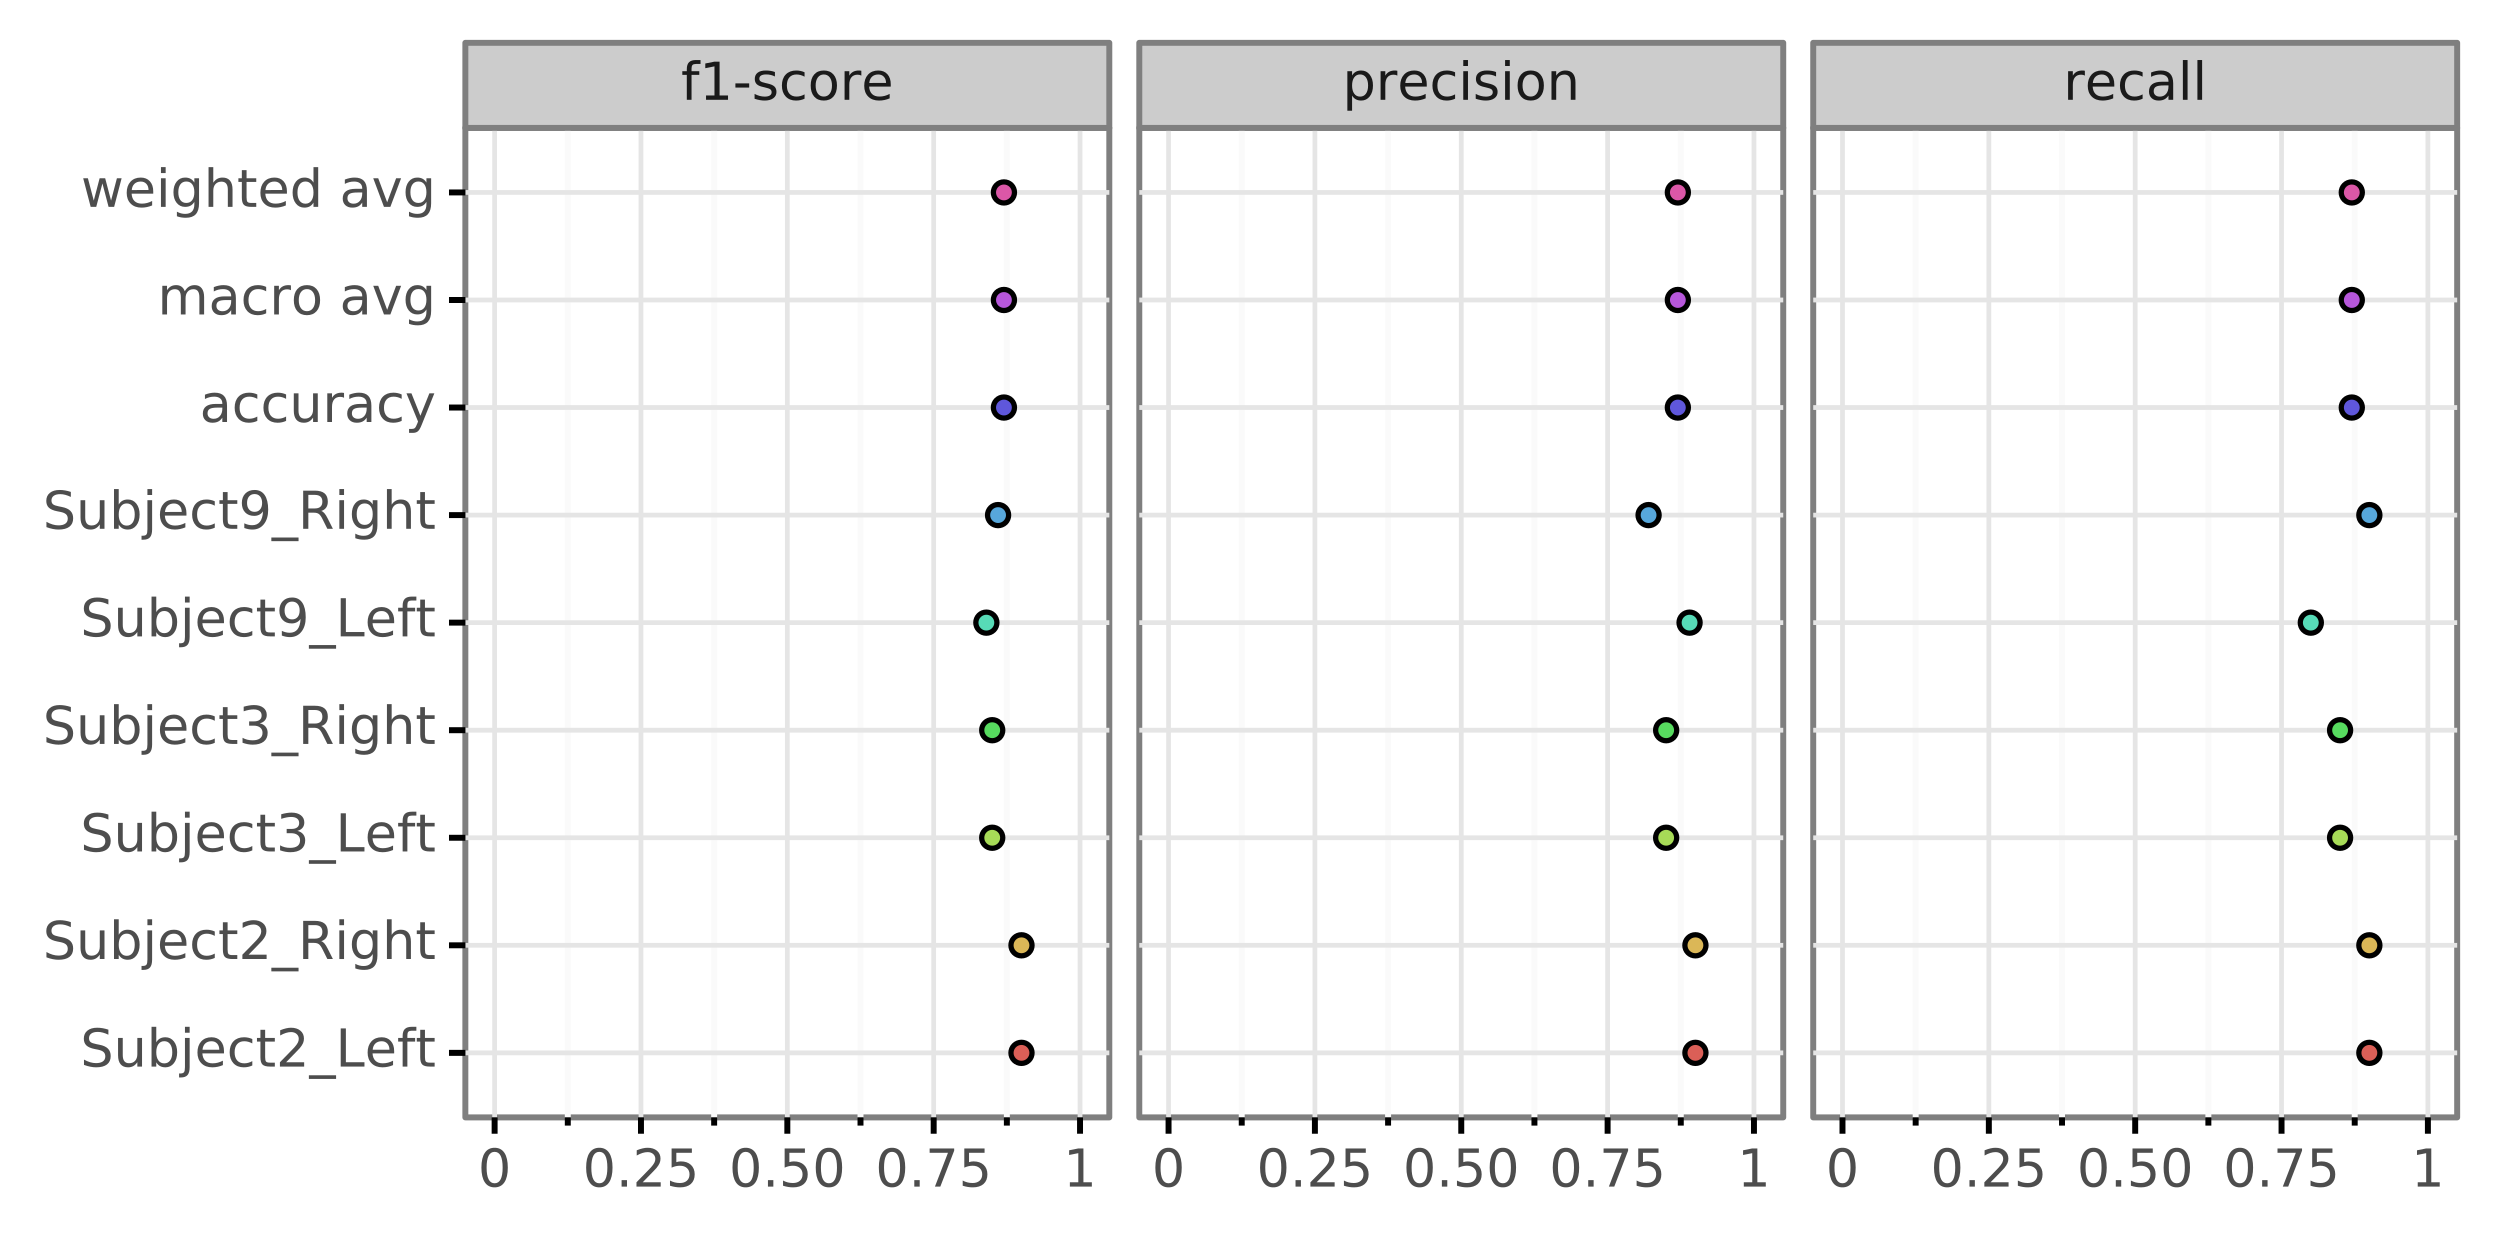 <?xml version="1.0" encoding="utf-8" standalone="no"?>
<!DOCTYPE svg PUBLIC "-//W3C//DTD SVG 1.1//EN"
  "http://www.w3.org/Graphics/SVG/1.1/DTD/svg11.dtd">
<!-- Created with matplotlib (https://matplotlib.org/) -->
<svg height="208.487pt" version="1.1" viewBox="0 0 420.22 208.487" width="420.22pt" xmlns="http://www.w3.org/2000/svg" xmlns:xlink="http://www.w3.org/1999/xlink">
 <rect x="0" y="0" width="420.22" height="208.487" fill="#333333" stroke="none"/>
 <defs>
  <style type="text/css">
*{stroke-linecap:butt;stroke-linejoin:round;}
  </style>
 </defs>
 <g id="figure_1">
  <g id="patch_1">
   <path d="M 0 208.487 
L 420.22 208.487 
L 420.22 0 
L 0 0 
z
" style="fill:#ffffff;stroke:#ffffff;stroke-linejoin:miter;"/>
  </g>
  <g id="axes_1">
   <g id="patch_2">
    <path d="M 78.22 187.82 
L 186.46 187.82 
L 186.46 21.5 
L 78.22 21.5 
z
" style="fill:#ffffff;stroke:#7f7f7f;stroke-linejoin:miter;"/>
   </g>
   <g id="matplotlib.axis_1">
    <g id="xtick_1">
     <g id="line2d_1">
      <path clip-path="url(#pa48903fc3b)" d="M 83.14 187.82 
L 83.14 21.5 
" style="fill:none;stroke:#e5e5e5;stroke-width:0.8;"/>
     </g>
     <g id="line2d_2">
      <path d="M 83.14 187.82 
" style="fill:none;stroke:#000000;stroke-width:1.5;"/>
      <defs>
       <path d="M 0 0 
L 0 2.75 
" id="ma38da87772" style="stroke:#000000;"/>
      </defs>
      <g>
       <use style="stroke:#000000;" x="83.14" xlink:href="#ma38da87772" y="187.82"/>
      </g>
     </g>
     <g id="text_1">
      <!-- 0 -->
      <defs>
       <path d="M 31.781 66.406 
Q 24.172 66.406 20.328 58.906 
Q 16.5 51.422 16.5 36.375 
Q 16.5 21.391 20.328 13.891 
Q 24.172 6.391 31.781 6.391 
Q 39.453 6.391 43.281 13.891 
Q 47.125 21.391 47.125 36.375 
Q 47.125 51.422 43.281 58.906 
Q 39.453 66.406 31.781 66.406 
z
M 31.781 74.219 
Q 44.047 74.219 50.516 64.516 
Q 56.984 54.828 56.984 36.375 
Q 56.984 17.969 50.516 8.266 
Q 44.047 -1.422 31.781 -1.422 
Q 19.531 -1.422 13.062 8.266 
Q 6.594 17.969 6.594 36.375 
Q 6.594 54.828 13.062 64.516 
Q 19.531 74.219 31.781 74.219 
z
" id="DejaVuSans-48"/>
      </defs>
      <g style="fill:#4d4d4d;" transform="translate(80.341 199.457)scale(0.088 -0.088)">
       <use xlink:href="#DejaVuSans-48"/>
      </g>
     </g>
    </g>
    <g id="xtick_2">
     <g id="line2d_3">
      <path clip-path="url(#pa48903fc3b)" d="M 107.74 187.82 
L 107.74 21.5 
" style="fill:none;stroke:#e5e5e5;stroke-width:0.8;"/>
     </g>
     <g id="line2d_4">
      <path d="M 107.74 187.82 
" style="fill:none;stroke:#000000;stroke-width:1.5;"/>
      <g>
       <use style="stroke:#000000;" x="107.74" xlink:href="#ma38da87772" y="187.82"/>
      </g>
     </g>
     <g id="text_2">
      <!-- 0.25 -->
      <defs>
       <path d="M 10.688 12.406 
L 21 12.406 
L 21 0 
L 10.688 0 
z
" id="DejaVuSans-46"/>
       <path d="M 19.188 8.297 
L 53.609 8.297 
L 53.609 0 
L 7.328 0 
L 7.328 8.297 
Q 12.938 14.109 22.625 23.891 
Q 32.328 33.688 34.812 36.531 
Q 39.547 41.844 41.422 45.531 
Q 43.312 49.219 43.312 52.781 
Q 43.312 58.594 39.234 62.25 
Q 35.156 65.922 28.609 65.922 
Q 23.969 65.922 18.812 64.312 
Q 13.672 62.703 7.812 59.422 
L 7.812 69.391 
Q 13.766 71.781 18.938 73 
Q 24.125 74.219 28.422 74.219 
Q 39.75 74.219 46.484 68.547 
Q 53.219 62.891 53.219 53.422 
Q 53.219 48.922 51.531 44.891 
Q 49.859 40.875 45.406 35.406 
Q 44.188 33.984 37.641 27.219 
Q 31.109 20.453 19.188 8.297 
z
" id="DejaVuSans-50"/>
       <path d="M 10.797 72.906 
L 49.516 72.906 
L 49.516 64.594 
L 19.828 64.594 
L 19.828 46.734 
Q 21.969 47.469 24.109 47.828 
Q 26.266 48.188 28.422 48.188 
Q 40.625 48.188 47.75 41.5 
Q 54.891 34.812 54.891 23.391 
Q 54.891 11.625 47.562 5.094 
Q 40.234 -1.422 26.906 -1.422 
Q 22.312 -1.422 17.547 -0.641 
Q 12.797 0.141 7.719 1.703 
L 7.719 11.625 
Q 12.109 9.234 16.797 8.062 
Q 21.484 6.891 26.703 6.891 
Q 35.156 6.891 40.078 11.328 
Q 45.016 15.766 45.016 23.391 
Q 45.016 31 40.078 35.438 
Q 35.156 39.891 26.703 39.891 
Q 22.75 39.891 18.812 39.016 
Q 14.891 38.141 10.797 36.281 
z
" id="DejaVuSans-53"/>
      </defs>
      <g style="fill:#4d4d4d;" transform="translate(97.943 199.457)scale(0.088 -0.088)">
       <use xlink:href="#DejaVuSans-48"/>
       <use x="63.623" xlink:href="#DejaVuSans-46"/>
       <use x="95.41" xlink:href="#DejaVuSans-50"/>
       <use x="159.033" xlink:href="#DejaVuSans-53"/>
      </g>
     </g>
    </g>
    <g id="xtick_3">
     <g id="line2d_5">
      <path clip-path="url(#pa48903fc3b)" d="M 132.34 187.82 
L 132.34 21.5 
" style="fill:none;stroke:#e5e5e5;stroke-width:0.8;"/>
     </g>
     <g id="line2d_6">
      <path d="M 132.34 187.82 
" style="fill:none;stroke:#000000;stroke-width:1.5;"/>
      <g>
       <use style="stroke:#000000;" x="132.34" xlink:href="#ma38da87772" y="187.82"/>
      </g>
     </g>
     <g id="text_3">
      <!-- 0.50 -->
      <g style="fill:#4d4d4d;" transform="translate(122.543 199.457)scale(0.088 -0.088)">
       <use xlink:href="#DejaVuSans-48"/>
       <use x="63.623" xlink:href="#DejaVuSans-46"/>
       <use x="95.41" xlink:href="#DejaVuSans-53"/>
       <use x="159.033" xlink:href="#DejaVuSans-48"/>
      </g>
     </g>
    </g>
    <g id="xtick_4">
     <g id="line2d_7">
      <path clip-path="url(#pa48903fc3b)" d="M 156.94 187.82 
L 156.94 21.5 
" style="fill:none;stroke:#e5e5e5;stroke-width:0.8;"/>
     </g>
     <g id="line2d_8">
      <path d="M 156.94 187.82 
" style="fill:none;stroke:#000000;stroke-width:1.5;"/>
      <g>
       <use style="stroke:#000000;" x="156.94" xlink:href="#ma38da87772" y="187.82"/>
      </g>
     </g>
     <g id="text_4">
      <!-- 0.75 -->
      <defs>
       <path d="M 8.203 72.906 
L 55.078 72.906 
L 55.078 68.703 
L 28.609 0 
L 18.312 0 
L 43.219 64.594 
L 8.203 64.594 
z
" id="DejaVuSans-55"/>
      </defs>
      <g style="fill:#4d4d4d;" transform="translate(147.143 199.457)scale(0.088 -0.088)">
       <use xlink:href="#DejaVuSans-48"/>
       <use x="63.623" xlink:href="#DejaVuSans-46"/>
       <use x="95.41" xlink:href="#DejaVuSans-55"/>
       <use x="159.033" xlink:href="#DejaVuSans-53"/>
      </g>
     </g>
    </g>
    <g id="xtick_5">
     <g id="line2d_9">
      <path clip-path="url(#pa48903fc3b)" d="M 181.54 187.82 
L 181.54 21.5 
" style="fill:none;stroke:#e5e5e5;stroke-width:0.8;"/>
     </g>
     <g id="line2d_10">
      <path d="M 181.54 187.82 
" style="fill:none;stroke:#000000;stroke-width:1.5;"/>
      <g>
       <use style="stroke:#000000;" x="181.54" xlink:href="#ma38da87772" y="187.82"/>
      </g>
     </g>
     <g id="text_5">
      <!-- 1 -->
      <defs>
       <path d="M 12.406 8.297 
L 28.516 8.297 
L 28.516 63.922 
L 10.984 60.406 
L 10.984 69.391 
L 28.422 72.906 
L 38.281 72.906 
L 38.281 8.297 
L 54.391 8.297 
L 54.391 0 
L 12.406 0 
z
" id="DejaVuSans-49"/>
      </defs>
      <g style="fill:#4d4d4d;" transform="translate(178.741 199.457)scale(0.088 -0.088)">
       <use xlink:href="#DejaVuSans-49"/>
      </g>
     </g>
    </g>
    <g id="xtick_6">
     <g id="line2d_11">
      <path clip-path="url(#pa48903fc3b)" d="M 95.44 187.82 
L 95.44 21.5 
" style="fill:none;stroke:#fafafa;"/>
     </g>
     <g id="line2d_12">
      <path d="M 95.44 187.82 
" style="fill:none;stroke:#000000;stroke-width:1.5;"/>
      <defs>
       <path d="M 0 0 
L 0 1.375 
" id="md168f16d15" style="stroke:#000000;"/>
      </defs>
      <g>
       <use style="stroke:#000000;" x="95.44" xlink:href="#md168f16d15" y="187.82"/>
      </g>
     </g>
    </g>
    <g id="xtick_7">
     <g id="line2d_13">
      <path clip-path="url(#pa48903fc3b)" d="M 120.04 187.82 
L 120.04 21.5 
" style="fill:none;stroke:#fafafa;"/>
     </g>
     <g id="line2d_14">
      <path d="M 120.04 187.82 
" style="fill:none;stroke:#000000;stroke-width:1.5;"/>
      <g>
       <use style="stroke:#000000;" x="120.04" xlink:href="#md168f16d15" y="187.82"/>
      </g>
     </g>
    </g>
    <g id="xtick_8">
     <g id="line2d_15">
      <path clip-path="url(#pa48903fc3b)" d="M 144.64 187.82 
L 144.64 21.5 
" style="fill:none;stroke:#fafafa;"/>
     </g>
     <g id="line2d_16">
      <path d="M 144.64 187.82 
" style="fill:none;stroke:#000000;stroke-width:1.5;"/>
      <g>
       <use style="stroke:#000000;" x="144.64" xlink:href="#md168f16d15" y="187.82"/>
      </g>
     </g>
    </g>
    <g id="xtick_9">
     <g id="line2d_17">
      <path clip-path="url(#pa48903fc3b)" d="M 169.24 187.82 
L 169.24 21.5 
" style="fill:none;stroke:#fafafa;"/>
     </g>
     <g id="line2d_18">
      <path d="M 169.24 187.82 
" style="fill:none;stroke:#000000;stroke-width:1.5;"/>
      <g>
       <use style="stroke:#000000;" x="169.24" xlink:href="#md168f16d15" y="187.82"/>
      </g>
     </g>
    </g>
   </g>
   <g id="matplotlib.axis_2">
    <g id="ytick_1">
     <g id="line2d_19">
      <path clip-path="url(#pa48903fc3b)" d="M 78.22 176.973 
L 186.46 176.973 
" style="fill:none;stroke:#e5e5e5;stroke-width:0.8;"/>
     </g>
     <g id="line2d_20">
      <path d="M 78.22 176.973 
" style="fill:none;stroke:#000000;stroke-width:1.5;"/>
      <defs>
       <path d="M 0 0 
L -2.75 0 
" id="m1c8b30d346" style="stroke:#000000;"/>
      </defs>
      <g>
       <use style="stroke:#000000;" x="78.22" xlink:href="#m1c8b30d346" y="176.973"/>
      </g>
     </g>
     <g id="text_6">
      <!-- Subject2_Left -->
      <defs>
       <path d="M 53.516 70.516 
L 53.516 60.891 
Q 47.906 63.578 42.922 64.891 
Q 37.938 66.219 33.297 66.219 
Q 25.25 66.219 20.875 63.094 
Q 16.5 59.969 16.5 54.203 
Q 16.5 49.359 19.406 46.891 
Q 22.312 44.438 30.422 42.922 
L 36.375 41.703 
Q 47.406 39.594 52.656 34.297 
Q 57.906 29 57.906 20.125 
Q 57.906 9.516 50.797 4.047 
Q 43.703 -1.422 29.984 -1.422 
Q 24.812 -1.422 18.969 -0.25 
Q 13.141 0.922 6.891 3.219 
L 6.891 13.375 
Q 12.891 10.016 18.656 8.297 
Q 24.422 6.594 29.984 6.594 
Q 38.422 6.594 43.016 9.906 
Q 47.609 13.234 47.609 19.391 
Q 47.609 24.75 44.312 27.781 
Q 41.016 30.812 33.5 32.328 
L 27.484 33.5 
Q 16.453 35.688 11.516 40.375 
Q 6.594 45.062 6.594 53.422 
Q 6.594 63.094 13.406 68.656 
Q 20.219 74.219 32.172 74.219 
Q 37.312 74.219 42.625 73.281 
Q 47.953 72.359 53.516 70.516 
z
" id="DejaVuSans-83"/>
       <path d="M 8.5 21.578 
L 8.5 54.688 
L 17.484 54.688 
L 17.484 21.922 
Q 17.484 14.156 20.5 10.266 
Q 23.531 6.391 29.594 6.391 
Q 36.859 6.391 41.078 11.031 
Q 45.312 15.672 45.312 23.688 
L 45.312 54.688 
L 54.297 54.688 
L 54.297 0 
L 45.312 0 
L 45.312 8.406 
Q 42.047 3.422 37.719 1 
Q 33.406 -1.422 27.688 -1.422 
Q 18.266 -1.422 13.375 4.438 
Q 8.5 10.297 8.5 21.578 
z
M 31.109 56 
z
" id="DejaVuSans-117"/>
       <path d="M 48.688 27.297 
Q 48.688 37.203 44.609 42.844 
Q 40.531 48.484 33.406 48.484 
Q 26.266 48.484 22.188 42.844 
Q 18.109 37.203 18.109 27.297 
Q 18.109 17.391 22.188 11.75 
Q 26.266 6.109 33.406 6.109 
Q 40.531 6.109 44.609 11.75 
Q 48.688 17.391 48.688 27.297 
z
M 18.109 46.391 
Q 20.953 51.266 25.266 53.625 
Q 29.594 56 35.594 56 
Q 45.562 56 51.781 48.094 
Q 58.016 40.188 58.016 27.297 
Q 58.016 14.406 51.781 6.484 
Q 45.562 -1.422 35.594 -1.422 
Q 29.594 -1.422 25.266 0.953 
Q 20.953 3.328 18.109 8.203 
L 18.109 0 
L 9.078 0 
L 9.078 75.984 
L 18.109 75.984 
z
" id="DejaVuSans-98"/>
       <path d="M 9.422 54.688 
L 18.406 54.688 
L 18.406 -0.984 
Q 18.406 -11.422 14.422 -16.109 
Q 10.453 -20.797 1.609 -20.797 
L -1.812 -20.797 
L -1.812 -13.188 
L 0.594 -13.188 
Q 5.719 -13.188 7.562 -10.812 
Q 9.422 -8.453 9.422 -0.984 
z
M 9.422 75.984 
L 18.406 75.984 
L 18.406 64.594 
L 9.422 64.594 
z
" id="DejaVuSans-106"/>
       <path d="M 56.203 29.594 
L 56.203 25.203 
L 14.891 25.203 
Q 15.484 15.922 20.484 11.062 
Q 25.484 6.203 34.422 6.203 
Q 39.594 6.203 44.453 7.469 
Q 49.312 8.734 54.109 11.281 
L 54.109 2.781 
Q 49.266 0.734 44.188 -0.344 
Q 39.109 -1.422 33.891 -1.422 
Q 20.797 -1.422 13.156 6.188 
Q 5.516 13.812 5.516 26.812 
Q 5.516 40.234 12.766 48.109 
Q 20.016 56 32.328 56 
Q 43.359 56 49.781 48.891 
Q 56.203 41.797 56.203 29.594 
z
M 47.219 32.234 
Q 47.125 39.594 43.094 43.984 
Q 39.062 48.391 32.422 48.391 
Q 24.906 48.391 20.391 44.141 
Q 15.875 39.891 15.188 32.172 
z
" id="DejaVuSans-101"/>
       <path d="M 48.781 52.594 
L 48.781 44.188 
Q 44.969 46.297 41.141 47.344 
Q 37.312 48.391 33.406 48.391 
Q 24.656 48.391 19.812 42.844 
Q 14.984 37.312 14.984 27.297 
Q 14.984 17.281 19.812 11.734 
Q 24.656 6.203 33.406 6.203 
Q 37.312 6.203 41.141 7.25 
Q 44.969 8.297 48.781 10.406 
L 48.781 2.094 
Q 45.016 0.344 40.984 -0.531 
Q 36.969 -1.422 32.422 -1.422 
Q 20.062 -1.422 12.781 6.344 
Q 5.516 14.109 5.516 27.297 
Q 5.516 40.672 12.859 48.328 
Q 20.219 56 33.016 56 
Q 37.156 56 41.109 55.141 
Q 45.062 54.297 48.781 52.594 
z
" id="DejaVuSans-99"/>
       <path d="M 18.312 70.219 
L 18.312 54.688 
L 36.812 54.688 
L 36.812 47.703 
L 18.312 47.703 
L 18.312 18.016 
Q 18.312 11.328 20.141 9.422 
Q 21.969 7.516 27.594 7.516 
L 36.812 7.516 
L 36.812 0 
L 27.594 0 
Q 17.188 0 13.234 3.875 
Q 9.281 7.766 9.281 18.016 
L 9.281 47.703 
L 2.688 47.703 
L 2.688 54.688 
L 9.281 54.688 
L 9.281 70.219 
z
" id="DejaVuSans-116"/>
       <path d="M 50.984 -16.609 
L 50.984 -23.578 
L -0.984 -23.578 
L -0.984 -16.609 
z
" id="DejaVuSans-95"/>
       <path d="M 9.812 72.906 
L 19.672 72.906 
L 19.672 8.297 
L 55.172 8.297 
L 55.172 0 
L 9.812 0 
z
" id="DejaVuSans-76"/>
       <path d="M 37.109 75.984 
L 37.109 68.5 
L 28.516 68.5 
Q 23.688 68.5 21.797 66.547 
Q 19.922 64.594 19.922 59.516 
L 19.922 54.688 
L 34.719 54.688 
L 34.719 47.703 
L 19.922 47.703 
L 19.922 0 
L 10.891 0 
L 10.891 47.703 
L 2.297 47.703 
L 2.297 54.688 
L 10.891 54.688 
L 10.891 58.5 
Q 10.891 67.625 15.141 71.797 
Q 19.391 75.984 28.609 75.984 
z
" id="DejaVuSans-102"/>
      </defs>
      <g style="fill:#4d4d4d;" transform="translate(13.51 179.279)scale(0.088 -0.088)">
       <use xlink:href="#DejaVuSans-83"/>
       <use x="63.477" xlink:href="#DejaVuSans-117"/>
       <use x="126.855" xlink:href="#DejaVuSans-98"/>
       <use x="190.332" xlink:href="#DejaVuSans-106"/>
       <use x="218.115" xlink:href="#DejaVuSans-101"/>
       <use x="279.639" xlink:href="#DejaVuSans-99"/>
       <use x="334.619" xlink:href="#DejaVuSans-116"/>
       <use x="373.828" xlink:href="#DejaVuSans-50"/>
       <use x="437.451" xlink:href="#DejaVuSans-95"/>
       <use x="487.451" xlink:href="#DejaVuSans-76"/>
       <use x="543.148" xlink:href="#DejaVuSans-101"/>
       <use x="604.672" xlink:href="#DejaVuSans-102"/>
       <use x="639.861" xlink:href="#DejaVuSans-116"/>
      </g>
     </g>
    </g>
    <g id="ytick_2">
     <g id="line2d_21">
      <path clip-path="url(#pa48903fc3b)" d="M 78.22 158.895 
L 186.46 158.895 
" style="fill:none;stroke:#e5e5e5;stroke-width:0.8;"/>
     </g>
     <g id="line2d_22">
      <path d="M 78.22 158.895 
" style="fill:none;stroke:#000000;stroke-width:1.5;"/>
      <g>
       <use style="stroke:#000000;" x="78.22" xlink:href="#m1c8b30d346" y="158.895"/>
      </g>
     </g>
     <g id="text_7">
      <!-- Subject2_Right -->
      <defs>
       <path d="M 44.391 34.188 
Q 47.562 33.109 50.562 29.594 
Q 53.562 26.078 56.594 19.922 
L 66.609 0 
L 56 0 
L 46.688 18.703 
Q 43.062 26.031 39.672 28.422 
Q 36.281 30.812 30.422 30.812 
L 19.672 30.812 
L 19.672 0 
L 9.812 0 
L 9.812 72.906 
L 32.078 72.906 
Q 44.578 72.906 50.734 67.672 
Q 56.891 62.453 56.891 51.906 
Q 56.891 45.016 53.688 40.469 
Q 50.484 35.938 44.391 34.188 
z
M 19.672 64.797 
L 19.672 38.922 
L 32.078 38.922 
Q 39.203 38.922 42.844 42.219 
Q 46.484 45.516 46.484 51.906 
Q 46.484 58.297 42.844 61.547 
Q 39.203 64.797 32.078 64.797 
z
" id="DejaVuSans-82"/>
       <path d="M 9.422 54.688 
L 18.406 54.688 
L 18.406 0 
L 9.422 0 
z
M 9.422 75.984 
L 18.406 75.984 
L 18.406 64.594 
L 9.422 64.594 
z
" id="DejaVuSans-105"/>
       <path d="M 45.406 27.984 
Q 45.406 37.75 41.375 43.109 
Q 37.359 48.484 30.078 48.484 
Q 22.859 48.484 18.828 43.109 
Q 14.797 37.75 14.797 27.984 
Q 14.797 18.266 18.828 12.891 
Q 22.859 7.516 30.078 7.516 
Q 37.359 7.516 41.375 12.891 
Q 45.406 18.266 45.406 27.984 
z
M 54.391 6.781 
Q 54.391 -7.172 48.188 -13.984 
Q 42 -20.797 29.203 -20.797 
Q 24.469 -20.797 20.266 -20.094 
Q 16.062 -19.391 12.109 -17.922 
L 12.109 -9.188 
Q 16.062 -11.328 19.922 -12.344 
Q 23.781 -13.375 27.781 -13.375 
Q 36.625 -13.375 41.016 -8.766 
Q 45.406 -4.156 45.406 5.172 
L 45.406 9.625 
Q 42.625 4.781 38.281 2.391 
Q 33.938 0 27.875 0 
Q 17.828 0 11.672 7.656 
Q 5.516 15.328 5.516 27.984 
Q 5.516 40.672 11.672 48.328 
Q 17.828 56 27.875 56 
Q 33.938 56 38.281 53.609 
Q 42.625 51.219 45.406 46.391 
L 45.406 54.688 
L 54.391 54.688 
z
" id="DejaVuSans-103"/>
       <path d="M 54.891 33.016 
L 54.891 0 
L 45.906 0 
L 45.906 32.719 
Q 45.906 40.484 42.875 44.328 
Q 39.844 48.188 33.797 48.188 
Q 26.516 48.188 22.312 43.547 
Q 18.109 38.922 18.109 30.906 
L 18.109 0 
L 9.078 0 
L 9.078 75.984 
L 18.109 75.984 
L 18.109 46.188 
Q 21.344 51.125 25.703 53.562 
Q 30.078 56 35.797 56 
Q 45.219 56 50.047 50.172 
Q 54.891 44.344 54.891 33.016 
z
" id="DejaVuSans-104"/>
      </defs>
      <g style="fill:#4d4d4d;" transform="translate(7.2 161.201)scale(0.088 -0.088)">
       <use xlink:href="#DejaVuSans-83"/>
       <use x="63.477" xlink:href="#DejaVuSans-117"/>
       <use x="126.855" xlink:href="#DejaVuSans-98"/>
       <use x="190.332" xlink:href="#DejaVuSans-106"/>
       <use x="218.115" xlink:href="#DejaVuSans-101"/>
       <use x="279.639" xlink:href="#DejaVuSans-99"/>
       <use x="334.619" xlink:href="#DejaVuSans-116"/>
       <use x="373.828" xlink:href="#DejaVuSans-50"/>
       <use x="437.451" xlink:href="#DejaVuSans-95"/>
       <use x="487.451" xlink:href="#DejaVuSans-82"/>
       <use x="556.934" xlink:href="#DejaVuSans-105"/>
       <use x="584.717" xlink:href="#DejaVuSans-103"/>
       <use x="648.193" xlink:href="#DejaVuSans-104"/>
       <use x="711.572" xlink:href="#DejaVuSans-116"/>
      </g>
     </g>
    </g>
    <g id="ytick_3">
     <g id="line2d_23">
      <path clip-path="url(#pa48903fc3b)" d="M 78.22 140.817 
L 186.46 140.817 
" style="fill:none;stroke:#e5e5e5;stroke-width:0.8;"/>
     </g>
     <g id="line2d_24">
      <path d="M 78.22 140.817 
" style="fill:none;stroke:#000000;stroke-width:1.5;"/>
      <g>
       <use style="stroke:#000000;" x="78.22" xlink:href="#m1c8b30d346" y="140.817"/>
      </g>
     </g>
     <g id="text_8">
      <!-- Subject3_Left -->
      <defs>
       <path d="M 40.578 39.312 
Q 47.656 37.797 51.625 33 
Q 55.609 28.219 55.609 21.188 
Q 55.609 10.406 48.188 4.484 
Q 40.766 -1.422 27.094 -1.422 
Q 22.516 -1.422 17.656 -0.516 
Q 12.797 0.391 7.625 2.203 
L 7.625 11.719 
Q 11.719 9.328 16.594 8.109 
Q 21.484 6.891 26.812 6.891 
Q 36.078 6.891 40.938 10.547 
Q 45.797 14.203 45.797 21.188 
Q 45.797 27.641 41.281 31.266 
Q 36.766 34.906 28.719 34.906 
L 20.219 34.906 
L 20.219 43.016 
L 29.109 43.016 
Q 36.375 43.016 40.234 45.922 
Q 44.094 48.828 44.094 54.297 
Q 44.094 59.906 40.109 62.906 
Q 36.141 65.922 28.719 65.922 
Q 24.656 65.922 20.016 65.031 
Q 15.375 64.156 9.812 62.312 
L 9.812 71.094 
Q 15.438 72.656 20.344 73.438 
Q 25.25 74.219 29.594 74.219 
Q 40.828 74.219 47.359 69.109 
Q 53.906 64.016 53.906 55.328 
Q 53.906 49.266 50.438 45.094 
Q 46.969 40.922 40.578 39.312 
z
" id="DejaVuSans-51"/>
      </defs>
      <g style="fill:#4d4d4d;" transform="translate(13.51 143.122)scale(0.088 -0.088)">
       <use xlink:href="#DejaVuSans-83"/>
       <use x="63.477" xlink:href="#DejaVuSans-117"/>
       <use x="126.855" xlink:href="#DejaVuSans-98"/>
       <use x="190.332" xlink:href="#DejaVuSans-106"/>
       <use x="218.115" xlink:href="#DejaVuSans-101"/>
       <use x="279.639" xlink:href="#DejaVuSans-99"/>
       <use x="334.619" xlink:href="#DejaVuSans-116"/>
       <use x="373.828" xlink:href="#DejaVuSans-51"/>
       <use x="437.451" xlink:href="#DejaVuSans-95"/>
       <use x="487.451" xlink:href="#DejaVuSans-76"/>
       <use x="543.148" xlink:href="#DejaVuSans-101"/>
       <use x="604.672" xlink:href="#DejaVuSans-102"/>
       <use x="639.861" xlink:href="#DejaVuSans-116"/>
      </g>
     </g>
    </g>
    <g id="ytick_4">
     <g id="line2d_25">
      <path clip-path="url(#pa48903fc3b)" d="M 78.22 122.738 
L 186.46 122.738 
" style="fill:none;stroke:#e5e5e5;stroke-width:0.8;"/>
     </g>
     <g id="line2d_26">
      <path d="M 78.22 122.738 
" style="fill:none;stroke:#000000;stroke-width:1.5;"/>
      <g>
       <use style="stroke:#000000;" x="78.22" xlink:href="#m1c8b30d346" y="122.738"/>
      </g>
     </g>
     <g id="text_9">
      <!-- Subject3_Right -->
      <g style="fill:#4d4d4d;" transform="translate(7.2 125.044)scale(0.088 -0.088)">
       <use xlink:href="#DejaVuSans-83"/>
       <use x="63.477" xlink:href="#DejaVuSans-117"/>
       <use x="126.855" xlink:href="#DejaVuSans-98"/>
       <use x="190.332" xlink:href="#DejaVuSans-106"/>
       <use x="218.115" xlink:href="#DejaVuSans-101"/>
       <use x="279.639" xlink:href="#DejaVuSans-99"/>
       <use x="334.619" xlink:href="#DejaVuSans-116"/>
       <use x="373.828" xlink:href="#DejaVuSans-51"/>
       <use x="437.451" xlink:href="#DejaVuSans-95"/>
       <use x="487.451" xlink:href="#DejaVuSans-82"/>
       <use x="556.934" xlink:href="#DejaVuSans-105"/>
       <use x="584.717" xlink:href="#DejaVuSans-103"/>
       <use x="648.193" xlink:href="#DejaVuSans-104"/>
       <use x="711.572" xlink:href="#DejaVuSans-116"/>
      </g>
     </g>
    </g>
    <g id="ytick_5">
     <g id="line2d_27">
      <path clip-path="url(#pa48903fc3b)" d="M 78.22 104.66 
L 186.46 104.66 
" style="fill:none;stroke:#e5e5e5;stroke-width:0.8;"/>
     </g>
     <g id="line2d_28">
      <path d="M 78.22 104.66 
" style="fill:none;stroke:#000000;stroke-width:1.5;"/>
      <g>
       <use style="stroke:#000000;" x="78.22" xlink:href="#m1c8b30d346" y="104.66"/>
      </g>
     </g>
     <g id="text_10">
      <!-- Subject9_Left -->
      <defs>
       <path d="M 10.984 1.516 
L 10.984 10.5 
Q 14.703 8.734 18.5 7.812 
Q 22.312 6.891 25.984 6.891 
Q 35.75 6.891 40.891 13.453 
Q 46.047 20.016 46.781 33.406 
Q 43.953 29.203 39.594 26.953 
Q 35.25 24.703 29.984 24.703 
Q 19.047 24.703 12.672 31.312 
Q 6.297 37.938 6.297 49.422 
Q 6.297 60.641 12.938 67.422 
Q 19.578 74.219 30.609 74.219 
Q 43.266 74.219 49.922 64.516 
Q 56.594 54.828 56.594 36.375 
Q 56.594 19.141 48.406 8.859 
Q 40.234 -1.422 26.422 -1.422 
Q 22.703 -1.422 18.891 -0.688 
Q 15.094 0.047 10.984 1.516 
z
M 30.609 32.422 
Q 37.25 32.422 41.125 36.953 
Q 45.016 41.5 45.016 49.422 
Q 45.016 57.281 41.125 61.844 
Q 37.25 66.406 30.609 66.406 
Q 23.969 66.406 20.094 61.844 
Q 16.219 57.281 16.219 49.422 
Q 16.219 41.5 20.094 36.953 
Q 23.969 32.422 30.609 32.422 
z
" id="DejaVuSans-57"/>
      </defs>
      <g style="fill:#4d4d4d;" transform="translate(13.51 106.966)scale(0.088 -0.088)">
       <use xlink:href="#DejaVuSans-83"/>
       <use x="63.477" xlink:href="#DejaVuSans-117"/>
       <use x="126.855" xlink:href="#DejaVuSans-98"/>
       <use x="190.332" xlink:href="#DejaVuSans-106"/>
       <use x="218.115" xlink:href="#DejaVuSans-101"/>
       <use x="279.639" xlink:href="#DejaVuSans-99"/>
       <use x="334.619" xlink:href="#DejaVuSans-116"/>
       <use x="373.828" xlink:href="#DejaVuSans-57"/>
       <use x="437.451" xlink:href="#DejaVuSans-95"/>
       <use x="487.451" xlink:href="#DejaVuSans-76"/>
       <use x="543.148" xlink:href="#DejaVuSans-101"/>
       <use x="604.672" xlink:href="#DejaVuSans-102"/>
       <use x="639.861" xlink:href="#DejaVuSans-116"/>
      </g>
     </g>
    </g>
    <g id="ytick_6">
     <g id="line2d_29">
      <path clip-path="url(#pa48903fc3b)" d="M 78.22 86.582 
L 186.46 86.582 
" style="fill:none;stroke:#e5e5e5;stroke-width:0.8;"/>
     </g>
     <g id="line2d_30">
      <path d="M 78.22 86.582 
" style="fill:none;stroke:#000000;stroke-width:1.5;"/>
      <g>
       <use style="stroke:#000000;" x="78.22" xlink:href="#m1c8b30d346" y="86.582"/>
      </g>
     </g>
     <g id="text_11">
      <!-- Subject9_Right -->
      <g style="fill:#4d4d4d;" transform="translate(7.2 88.888)scale(0.088 -0.088)">
       <use xlink:href="#DejaVuSans-83"/>
       <use x="63.477" xlink:href="#DejaVuSans-117"/>
       <use x="126.855" xlink:href="#DejaVuSans-98"/>
       <use x="190.332" xlink:href="#DejaVuSans-106"/>
       <use x="218.115" xlink:href="#DejaVuSans-101"/>
       <use x="279.639" xlink:href="#DejaVuSans-99"/>
       <use x="334.619" xlink:href="#DejaVuSans-116"/>
       <use x="373.828" xlink:href="#DejaVuSans-57"/>
       <use x="437.451" xlink:href="#DejaVuSans-95"/>
       <use x="487.451" xlink:href="#DejaVuSans-82"/>
       <use x="556.934" xlink:href="#DejaVuSans-105"/>
       <use x="584.717" xlink:href="#DejaVuSans-103"/>
       <use x="648.193" xlink:href="#DejaVuSans-104"/>
       <use x="711.572" xlink:href="#DejaVuSans-116"/>
      </g>
     </g>
    </g>
    <g id="ytick_7">
     <g id="line2d_31">
      <path clip-path="url(#pa48903fc3b)" d="M 78.22 68.503 
L 186.46 68.503 
" style="fill:none;stroke:#e5e5e5;stroke-width:0.8;"/>
     </g>
     <g id="line2d_32">
      <path d="M 78.22 68.503 
" style="fill:none;stroke:#000000;stroke-width:1.5;"/>
      <g>
       <use style="stroke:#000000;" x="78.22" xlink:href="#m1c8b30d346" y="68.503"/>
      </g>
     </g>
     <g id="text_12">
      <!-- accuracy -->
      <defs>
       <path d="M 34.281 27.484 
Q 23.391 27.484 19.188 25 
Q 14.984 22.516 14.984 16.5 
Q 14.984 11.719 18.141 8.906 
Q 21.297 6.109 26.703 6.109 
Q 34.188 6.109 38.703 11.406 
Q 43.219 16.703 43.219 25.484 
L 43.219 27.484 
z
M 52.203 31.203 
L 52.203 0 
L 43.219 0 
L 43.219 8.297 
Q 40.141 3.328 35.547 0.953 
Q 30.953 -1.422 24.312 -1.422 
Q 15.922 -1.422 10.953 3.297 
Q 6 8.016 6 15.922 
Q 6 25.141 12.172 29.828 
Q 18.359 34.516 30.609 34.516 
L 43.219 34.516 
L 43.219 35.406 
Q 43.219 41.609 39.141 45 
Q 35.062 48.391 27.688 48.391 
Q 23 48.391 18.547 47.266 
Q 14.109 46.141 10.016 43.891 
L 10.016 52.203 
Q 14.938 54.109 19.578 55.047 
Q 24.219 56 28.609 56 
Q 40.484 56 46.344 49.844 
Q 52.203 43.703 52.203 31.203 
z
" id="DejaVuSans-97"/>
       <path d="M 41.109 46.297 
Q 39.594 47.172 37.812 47.578 
Q 36.031 48 33.891 48 
Q 26.266 48 22.188 43.047 
Q 18.109 38.094 18.109 28.812 
L 18.109 0 
L 9.078 0 
L 9.078 54.688 
L 18.109 54.688 
L 18.109 46.188 
Q 20.953 51.172 25.484 53.578 
Q 30.031 56 36.531 56 
Q 37.453 56 38.578 55.875 
Q 39.703 55.766 41.062 55.516 
z
" id="DejaVuSans-114"/>
       <path d="M 32.172 -5.078 
Q 28.375 -14.844 24.75 -17.812 
Q 21.141 -20.797 15.094 -20.797 
L 7.906 -20.797 
L 7.906 -13.281 
L 13.188 -13.281 
Q 16.891 -13.281 18.938 -11.516 
Q 21 -9.766 23.484 -3.219 
L 25.094 0.875 
L 2.984 54.688 
L 12.5 54.688 
L 29.594 11.922 
L 46.688 54.688 
L 56.203 54.688 
z
" id="DejaVuSans-121"/>
      </defs>
      <g style="fill:#4d4d4d;" transform="translate(33.566 70.932)scale(0.088 -0.088)">
       <use xlink:href="#DejaVuSans-97"/>
       <use x="61.279" xlink:href="#DejaVuSans-99"/>
       <use x="116.26" xlink:href="#DejaVuSans-99"/>
       <use x="171.24" xlink:href="#DejaVuSans-117"/>
       <use x="234.619" xlink:href="#DejaVuSans-114"/>
       <use x="275.732" xlink:href="#DejaVuSans-97"/>
       <use x="337.012" xlink:href="#DejaVuSans-99"/>
       <use x="391.992" xlink:href="#DejaVuSans-121"/>
      </g>
     </g>
    </g>
    <g id="ytick_8">
     <g id="line2d_33">
      <path clip-path="url(#pa48903fc3b)" d="M 78.22 50.425 
L 186.46 50.425 
" style="fill:none;stroke:#e5e5e5;stroke-width:0.8;"/>
     </g>
     <g id="line2d_34">
      <path d="M 78.22 50.425 
" style="fill:none;stroke:#000000;stroke-width:1.5;"/>
      <g>
       <use style="stroke:#000000;" x="78.22" xlink:href="#m1c8b30d346" y="50.425"/>
      </g>
     </g>
     <g id="text_13">
      <!-- macro avg -->
      <defs>
       <path d="M 52 44.188 
Q 55.375 50.25 60.062 53.125 
Q 64.75 56 71.094 56 
Q 79.641 56 84.281 50.016 
Q 88.922 44.047 88.922 33.016 
L 88.922 0 
L 79.891 0 
L 79.891 32.719 
Q 79.891 40.578 77.094 44.375 
Q 74.312 48.188 68.609 48.188 
Q 61.625 48.188 57.562 43.547 
Q 53.516 38.922 53.516 30.906 
L 53.516 0 
L 44.484 0 
L 44.484 32.719 
Q 44.484 40.625 41.703 44.406 
Q 38.922 48.188 33.109 48.188 
Q 26.219 48.188 22.156 43.531 
Q 18.109 38.875 18.109 30.906 
L 18.109 0 
L 9.078 0 
L 9.078 54.688 
L 18.109 54.688 
L 18.109 46.188 
Q 21.188 51.219 25.484 53.609 
Q 29.781 56 35.688 56 
Q 41.656 56 45.828 52.969 
Q 50 49.953 52 44.188 
z
" id="DejaVuSans-109"/>
       <path d="M 30.609 48.391 
Q 23.391 48.391 19.188 42.75 
Q 14.984 37.109 14.984 27.297 
Q 14.984 17.484 19.156 11.844 
Q 23.344 6.203 30.609 6.203 
Q 37.797 6.203 41.984 11.859 
Q 46.188 17.531 46.188 27.297 
Q 46.188 37.016 41.984 42.703 
Q 37.797 48.391 30.609 48.391 
z
M 30.609 56 
Q 42.328 56 49.016 48.375 
Q 55.719 40.766 55.719 27.297 
Q 55.719 13.875 49.016 6.219 
Q 42.328 -1.422 30.609 -1.422 
Q 18.844 -1.422 12.172 6.219 
Q 5.516 13.875 5.516 27.297 
Q 5.516 40.766 12.172 48.375 
Q 18.844 56 30.609 56 
z
" id="DejaVuSans-111"/>
       <path id="DejaVuSans-32"/>
       <path d="M 2.984 54.688 
L 12.5 54.688 
L 29.594 8.797 
L 46.688 54.688 
L 56.203 54.688 
L 35.688 0 
L 23.484 0 
z
" id="DejaVuSans-118"/>
      </defs>
      <g style="fill:#4d4d4d;" transform="translate(26.483 52.853)scale(0.088 -0.088)">
       <use xlink:href="#DejaVuSans-109"/>
       <use x="97.412" xlink:href="#DejaVuSans-97"/>
       <use x="158.691" xlink:href="#DejaVuSans-99"/>
       <use x="213.672" xlink:href="#DejaVuSans-114"/>
       <use x="254.754" xlink:href="#DejaVuSans-111"/>
       <use x="315.936" xlink:href="#DejaVuSans-32"/>
       <use x="347.723" xlink:href="#DejaVuSans-97"/>
       <use x="409.002" xlink:href="#DejaVuSans-118"/>
       <use x="468.182" xlink:href="#DejaVuSans-103"/>
      </g>
     </g>
    </g>
    <g id="ytick_9">
     <g id="line2d_35">
      <path clip-path="url(#pa48903fc3b)" d="M 78.22 32.347 
L 186.46 32.347 
" style="fill:none;stroke:#e5e5e5;stroke-width:0.8;"/>
     </g>
     <g id="line2d_36">
      <path d="M 78.22 32.347 
" style="fill:none;stroke:#000000;stroke-width:1.5;"/>
      <g>
       <use style="stroke:#000000;" x="78.22" xlink:href="#m1c8b30d346" y="32.347"/>
      </g>
     </g>
     <g id="text_14">
      <!-- weighted avg -->
      <defs>
       <path d="M 4.203 54.688 
L 13.188 54.688 
L 24.422 12.016 
L 35.594 54.688 
L 46.188 54.688 
L 57.422 12.016 
L 68.609 54.688 
L 77.594 54.688 
L 63.281 0 
L 52.688 0 
L 40.922 44.828 
L 29.109 0 
L 18.5 0 
z
" id="DejaVuSans-119"/>
       <path d="M 45.406 46.391 
L 45.406 75.984 
L 54.391 75.984 
L 54.391 0 
L 45.406 0 
L 45.406 8.203 
Q 42.578 3.328 38.25 0.953 
Q 33.938 -1.422 27.875 -1.422 
Q 17.969 -1.422 11.734 6.484 
Q 5.516 14.406 5.516 27.297 
Q 5.516 40.188 11.734 48.094 
Q 17.969 56 27.875 56 
Q 33.938 56 38.25 53.625 
Q 42.578 51.266 45.406 46.391 
z
M 14.797 27.297 
Q 14.797 17.391 18.875 11.75 
Q 22.953 6.109 30.078 6.109 
Q 37.203 6.109 41.297 11.75 
Q 45.406 17.391 45.406 27.297 
Q 45.406 37.203 41.297 42.844 
Q 37.203 48.484 30.078 48.484 
Q 22.953 48.484 18.875 42.844 
Q 14.797 37.203 14.797 27.297 
z
" id="DejaVuSans-100"/>
      </defs>
      <g style="fill:#4d4d4d;" transform="translate(13.614 34.775)scale(0.088 -0.088)">
       <use xlink:href="#DejaVuSans-119"/>
       <use x="81.787" xlink:href="#DejaVuSans-101"/>
       <use x="143.311" xlink:href="#DejaVuSans-105"/>
       <use x="171.094" xlink:href="#DejaVuSans-103"/>
       <use x="234.57" xlink:href="#DejaVuSans-104"/>
       <use x="297.949" xlink:href="#DejaVuSans-116"/>
       <use x="337.158" xlink:href="#DejaVuSans-101"/>
       <use x="398.682" xlink:href="#DejaVuSans-100"/>
       <use x="462.158" xlink:href="#DejaVuSans-32"/>
       <use x="493.945" xlink:href="#DejaVuSans-97"/>
       <use x="555.225" xlink:href="#DejaVuSans-118"/>
       <use x="614.404" xlink:href="#DejaVuSans-103"/>
      </g>
     </g>
    </g>
   </g>
   <g id="PathCollection_1">
    <path clip-path="url(#pa48903fc3b)" d="M 171.7 178.745 
C 172.17 178.745 172.621 178.559 172.953 178.226 
C 173.286 177.894 173.473 177.443 173.473 176.973 
C 173.473 176.503 173.286 176.052 172.953 175.72 
C 172.621 175.387 172.17 175.201 171.7 175.201 
C 171.23 175.201 170.779 175.387 170.447 175.72 
C 170.114 176.052 169.928 176.503 169.928 176.973 
C 169.928 177.443 170.114 177.894 170.447 178.226 
C 170.779 178.559 171.23 178.745 171.7 178.745 
z
" style="fill:#db5f57;stroke:#000000;stroke-width:0.886;"/>
    <path clip-path="url(#pa48903fc3b)" d="M 171.7 160.667 
C 172.17 160.667 172.621 160.48 172.953 160.148 
C 173.286 159.816 173.473 159.365 173.473 158.895 
C 173.473 158.425 173.286 157.974 172.953 157.641 
C 172.621 157.309 172.17 157.122 171.7 157.122 
C 171.23 157.122 170.779 157.309 170.447 157.641 
C 170.114 157.974 169.928 158.425 169.928 158.895 
C 169.928 159.365 170.114 159.816 170.447 160.148 
C 170.779 160.48 171.23 160.667 171.7 160.667 
z
" style="fill:#dbb757;stroke:#000000;stroke-width:0.886;"/>
    <path clip-path="url(#pa48903fc3b)" d="M 166.78 142.589 
C 167.25 142.589 167.701 142.402 168.033 142.07 
C 168.366 141.737 168.553 141.287 168.553 140.817 
C 168.553 140.346 168.366 139.896 168.033 139.563 
C 167.701 139.231 167.25 139.044 166.78 139.044 
C 166.31 139.044 165.859 139.231 165.527 139.563 
C 165.194 139.896 165.008 140.346 165.008 140.817 
C 165.008 141.287 165.194 141.737 165.527 142.07 
C 165.859 142.402 166.31 142.589 166.78 142.589 
z
" style="fill:#a7db57;stroke:#000000;stroke-width:0.886;"/>
    <path clip-path="url(#pa48903fc3b)" d="M 166.78 124.511 
C 167.25 124.511 167.701 124.324 168.033 123.992 
C 168.366 123.659 168.553 123.208 168.553 122.738 
C 168.553 122.268 168.366 121.817 168.033 121.485 
C 167.701 121.153 167.25 120.966 166.78 120.966 
C 166.31 120.966 165.859 121.153 165.527 121.485 
C 165.194 121.817 165.008 122.268 165.008 122.738 
C 165.008 123.208 165.194 123.659 165.527 123.992 
C 165.859 124.324 166.31 124.511 166.78 124.511 
z
" style="fill:#57db5f;stroke:#000000;stroke-width:0.886;"/>
    <path clip-path="url(#pa48903fc3b)" d="M 165.796 106.432 
C 166.266 106.432 166.717 106.246 167.049 105.913 
C 167.382 105.581 167.569 105.13 167.569 104.66 
C 167.569 104.19 167.382 103.739 167.049 103.407 
C 166.717 103.074 166.266 102.888 165.796 102.888 
C 165.326 102.888 164.875 103.074 164.543 103.407 
C 164.21 103.739 164.024 104.19 164.024 104.66 
C 164.024 105.13 164.21 105.581 164.543 105.913 
C 164.875 106.246 165.326 106.432 165.796 106.432 
z
" style="fill:#57dbb7;stroke:#000000;stroke-width:0.886;"/>
    <path clip-path="url(#pa48903fc3b)" d="M 167.764 88.354 
C 168.234 88.354 168.685 88.167 169.017 87.835 
C 169.35 87.503 169.537 87.052 169.537 86.582 
C 169.537 86.112 169.35 85.661 169.017 85.328 
C 168.685 84.996 168.234 84.809 167.764 84.809 
C 167.294 84.809 166.843 84.996 166.511 85.328 
C 166.178 85.661 165.992 86.112 165.992 86.582 
C 165.992 87.052 166.178 87.503 166.511 87.835 
C 166.843 88.167 167.294 88.354 167.764 88.354 
z
" style="fill:#57a7db;stroke:#000000;stroke-width:0.886;"/>
    <path clip-path="url(#pa48903fc3b)" d="M 168.748 70.276 
C 169.218 70.276 169.669 70.089 170.001 69.757 
C 170.334 69.424 170.521 68.974 170.521 68.503 
C 170.521 68.033 170.334 67.583 170.001 67.25 
C 169.669 66.918 169.218 66.731 168.748 66.731 
C 168.278 66.731 167.827 66.918 167.495 67.25 
C 167.162 67.583 166.976 68.033 166.976 68.503 
C 166.976 68.974 167.162 69.424 167.495 69.757 
C 167.827 70.089 168.278 70.276 168.748 70.276 
z
" style="fill:#5f57db;stroke:#000000;stroke-width:0.886;"/>
    <path clip-path="url(#pa48903fc3b)" d="M 168.748 52.198 
C 169.218 52.198 169.669 52.011 170.001 51.679 
C 170.334 51.346 170.521 50.895 170.521 50.425 
C 170.521 49.955 170.334 49.504 170.001 49.172 
C 169.669 48.84 169.218 48.653 168.748 48.653 
C 168.278 48.653 167.827 48.84 167.495 49.172 
C 167.162 49.504 166.976 49.955 166.976 50.425 
C 166.976 50.895 167.162 51.346 167.495 51.679 
C 167.827 52.011 168.278 52.198 168.748 52.198 
z
" style="fill:#b757db;stroke:#000000;stroke-width:0.886;"/>
    <path clip-path="url(#pa48903fc3b)" d="M 168.748 34.119 
C 169.218 34.119 169.669 33.933 170.001 33.6 
C 170.334 33.268 170.521 32.817 170.521 32.347 
C 170.521 31.877 170.334 31.426 170.001 31.094 
C 169.669 30.761 169.218 30.575 168.748 30.575 
C 168.278 30.575 167.827 30.761 167.495 31.094 
C 167.162 31.426 166.976 31.877 166.976 32.347 
C 166.976 32.817 167.162 33.268 167.495 33.6 
C 167.827 33.933 168.278 34.119 168.748 34.119 
z
" style="fill:#db57a7;stroke:#000000;stroke-width:0.886;"/>
   </g>
   <g id="patch_3">
    <path d="M 78.22 21.5 
L 186.46 21.5 
L 186.46 7.2 
L 78.22 7.2 
z
" style="fill:#cccccc;stroke:#7f7f7f;stroke-linejoin:miter;"/>
   </g>
   <g id="text_15">
    <!-- f1-score -->
    <defs>
     <path d="M 4.891 31.391 
L 31.203 31.391 
L 31.203 23.391 
L 4.891 23.391 
z
" id="DejaVuSans-45"/>
     <path d="M 44.281 53.078 
L 44.281 44.578 
Q 40.484 46.531 36.375 47.5 
Q 32.281 48.484 27.875 48.484 
Q 21.188 48.484 17.844 46.438 
Q 14.5 44.391 14.5 40.281 
Q 14.5 37.156 16.891 35.375 
Q 19.281 33.594 26.516 31.984 
L 29.594 31.297 
Q 39.156 29.25 43.188 25.516 
Q 47.219 21.781 47.219 15.094 
Q 47.219 7.469 41.188 3.016 
Q 35.156 -1.422 24.609 -1.422 
Q 20.219 -1.422 15.453 -0.562 
Q 10.688 0.297 5.422 2 
L 5.422 11.281 
Q 10.406 8.688 15.234 7.391 
Q 20.062 6.109 24.812 6.109 
Q 31.156 6.109 34.562 8.281 
Q 37.984 10.453 37.984 14.406 
Q 37.984 18.062 35.516 20.016 
Q 33.062 21.969 24.703 23.781 
L 21.578 24.516 
Q 13.234 26.266 9.516 29.906 
Q 5.812 33.547 5.812 39.891 
Q 5.812 47.609 11.281 51.797 
Q 16.75 56 26.812 56 
Q 31.781 56 36.172 55.266 
Q 40.578 54.547 44.281 53.078 
z
" id="DejaVuSans-115"/>
    </defs>
    <g style="fill:#1a1a1a;" transform="translate(114.486 16.778)scale(0.088 -0.088)">
     <use xlink:href="#DejaVuSans-102"/>
     <use x="35.205" xlink:href="#DejaVuSans-49"/>
     <use x="98.828" xlink:href="#DejaVuSans-45"/>
     <use x="134.912" xlink:href="#DejaVuSans-115"/>
     <use x="187.012" xlink:href="#DejaVuSans-99"/>
     <use x="241.992" xlink:href="#DejaVuSans-111"/>
     <use x="303.174" xlink:href="#DejaVuSans-114"/>
     <use x="344.256" xlink:href="#DejaVuSans-101"/>
    </g>
   </g>
  </g>
  <g id="axes_2">
   <g id="patch_4">
    <path d="M 191.5 187.82 
L 299.74 187.82 
L 299.74 21.5 
L 191.5 21.5 
z
" style="fill:#ffffff;stroke:#7f7f7f;stroke-linejoin:miter;"/>
   </g>
   <g id="matplotlib.axis_3">
    <g id="xtick_10">
     <g id="line2d_37">
      <path clip-path="url(#pd27b3447e0)" d="M 196.42 187.82 
L 196.42 21.5 
" style="fill:none;stroke:#e5e5e5;stroke-linecap:square;stroke-width:0.8;"/>
     </g>
     <g id="line2d_38">
      <path d="M 196.42 187.82 
" style="fill:none;stroke:#000000;stroke-linecap:square;stroke-width:1.5;"/>
      <g>
       <use style="stroke:#000000;" x="196.42" xlink:href="#ma38da87772" y="187.82"/>
      </g>
     </g>
     <g id="text_16">
      <!-- 0 -->
      <g style="fill:#4d4d4d;" transform="translate(193.621 199.457)scale(0.088 -0.088)">
       <use xlink:href="#DejaVuSans-48"/>
      </g>
     </g>
    </g>
    <g id="xtick_11">
     <g id="line2d_39">
      <path clip-path="url(#pd27b3447e0)" d="M 221.02 187.82 
L 221.02 21.5 
" style="fill:none;stroke:#e5e5e5;stroke-linecap:square;stroke-width:0.8;"/>
     </g>
     <g id="line2d_40">
      <path d="M 221.02 187.82 
" style="fill:none;stroke:#000000;stroke-linecap:square;stroke-width:1.5;"/>
      <g>
       <use style="stroke:#000000;" x="221.02" xlink:href="#ma38da87772" y="187.82"/>
      </g>
     </g>
     <g id="text_17">
      <!-- 0.25 -->
      <g style="fill:#4d4d4d;" transform="translate(211.223 199.457)scale(0.088 -0.088)">
       <use xlink:href="#DejaVuSans-48"/>
       <use x="63.623" xlink:href="#DejaVuSans-46"/>
       <use x="95.41" xlink:href="#DejaVuSans-50"/>
       <use x="159.033" xlink:href="#DejaVuSans-53"/>
      </g>
     </g>
    </g>
    <g id="xtick_12">
     <g id="line2d_41">
      <path clip-path="url(#pd27b3447e0)" d="M 245.62 187.82 
L 245.62 21.5 
" style="fill:none;stroke:#e5e5e5;stroke-linecap:square;stroke-width:0.8;"/>
     </g>
     <g id="line2d_42">
      <path d="M 245.62 187.82 
" style="fill:none;stroke:#000000;stroke-linecap:square;stroke-width:1.5;"/>
      <g>
       <use style="stroke:#000000;" x="245.62" xlink:href="#ma38da87772" y="187.82"/>
      </g>
     </g>
     <g id="text_18">
      <!-- 0.50 -->
      <g style="fill:#4d4d4d;" transform="translate(235.823 199.457)scale(0.088 -0.088)">
       <use xlink:href="#DejaVuSans-48"/>
       <use x="63.623" xlink:href="#DejaVuSans-46"/>
       <use x="95.41" xlink:href="#DejaVuSans-53"/>
       <use x="159.033" xlink:href="#DejaVuSans-48"/>
      </g>
     </g>
    </g>
    <g id="xtick_13">
     <g id="line2d_43">
      <path clip-path="url(#pd27b3447e0)" d="M 270.22 187.82 
L 270.22 21.5 
" style="fill:none;stroke:#e5e5e5;stroke-linecap:square;stroke-width:0.8;"/>
     </g>
     <g id="line2d_44">
      <path d="M 270.22 187.82 
" style="fill:none;stroke:#000000;stroke-linecap:square;stroke-width:1.5;"/>
      <g>
       <use style="stroke:#000000;" x="270.22" xlink:href="#ma38da87772" y="187.82"/>
      </g>
     </g>
     <g id="text_19">
      <!-- 0.75 -->
      <g style="fill:#4d4d4d;" transform="translate(260.423 199.457)scale(0.088 -0.088)">
       <use xlink:href="#DejaVuSans-48"/>
       <use x="63.623" xlink:href="#DejaVuSans-46"/>
       <use x="95.41" xlink:href="#DejaVuSans-55"/>
       <use x="159.033" xlink:href="#DejaVuSans-53"/>
      </g>
     </g>
    </g>
    <g id="xtick_14">
     <g id="line2d_45">
      <path clip-path="url(#pd27b3447e0)" d="M 294.82 187.82 
L 294.82 21.5 
" style="fill:none;stroke:#e5e5e5;stroke-linecap:square;stroke-width:0.8;"/>
     </g>
     <g id="line2d_46">
      <path d="M 294.82 187.82 
" style="fill:none;stroke:#000000;stroke-linecap:square;stroke-width:1.5;"/>
      <g>
       <use style="stroke:#000000;" x="294.82" xlink:href="#ma38da87772" y="187.82"/>
      </g>
     </g>
     <g id="text_20">
      <!-- 1 -->
      <g style="fill:#4d4d4d;" transform="translate(292.021 199.457)scale(0.088 -0.088)">
       <use xlink:href="#DejaVuSans-49"/>
      </g>
     </g>
    </g>
    <g id="xtick_15">
     <g id="line2d_47">
      <path clip-path="url(#pd27b3447e0)" d="M 208.72 187.82 
L 208.72 21.5 
" style="fill:none;stroke:#fafafa;stroke-linecap:square;"/>
     </g>
     <g id="line2d_48">
      <path d="M 208.72 187.82 
" style="fill:none;stroke:#000000;stroke-linecap:square;stroke-width:1.5;"/>
      <g>
       <use style="stroke:#000000;" x="208.72" xlink:href="#md168f16d15" y="187.82"/>
      </g>
     </g>
    </g>
    <g id="xtick_16">
     <g id="line2d_49">
      <path clip-path="url(#pd27b3447e0)" d="M 233.32 187.82 
L 233.32 21.5 
" style="fill:none;stroke:#fafafa;stroke-linecap:square;"/>
     </g>
     <g id="line2d_50">
      <path d="M 233.32 187.82 
" style="fill:none;stroke:#000000;stroke-linecap:square;stroke-width:1.5;"/>
      <g>
       <use style="stroke:#000000;" x="233.32" xlink:href="#md168f16d15" y="187.82"/>
      </g>
     </g>
    </g>
    <g id="xtick_17">
     <g id="line2d_51">
      <path clip-path="url(#pd27b3447e0)" d="M 257.92 187.82 
L 257.92 21.5 
" style="fill:none;stroke:#fafafa;stroke-linecap:square;"/>
     </g>
     <g id="line2d_52">
      <path d="M 257.92 187.82 
" style="fill:none;stroke:#000000;stroke-linecap:square;stroke-width:1.5;"/>
      <g>
       <use style="stroke:#000000;" x="257.92" xlink:href="#md168f16d15" y="187.82"/>
      </g>
     </g>
    </g>
    <g id="xtick_18">
     <g id="line2d_53">
      <path clip-path="url(#pd27b3447e0)" d="M 282.52 187.82 
L 282.52 21.5 
" style="fill:none;stroke:#fafafa;stroke-linecap:square;"/>
     </g>
     <g id="line2d_54">
      <path d="M 282.52 187.82 
" style="fill:none;stroke:#000000;stroke-linecap:square;stroke-width:1.5;"/>
      <g>
       <use style="stroke:#000000;" x="282.52" xlink:href="#md168f16d15" y="187.82"/>
      </g>
     </g>
    </g>
   </g>
   <g id="matplotlib.axis_4">
    <g id="ytick_10">
     <g id="line2d_55">
      <path clip-path="url(#pd27b3447e0)" d="M 191.5 176.973 
L 299.74 176.973 
" style="fill:none;stroke:#e5e5e5;stroke-linecap:square;stroke-width:0.8;"/>
     </g>
    </g>
    <g id="ytick_11">
     <g id="line2d_56">
      <path clip-path="url(#pd27b3447e0)" d="M 191.5 158.895 
L 299.74 158.895 
" style="fill:none;stroke:#e5e5e5;stroke-linecap:square;stroke-width:0.8;"/>
     </g>
    </g>
    <g id="ytick_12">
     <g id="line2d_57">
      <path clip-path="url(#pd27b3447e0)" d="M 191.5 140.817 
L 299.74 140.817 
" style="fill:none;stroke:#e5e5e5;stroke-linecap:square;stroke-width:0.8;"/>
     </g>
    </g>
    <g id="ytick_13">
     <g id="line2d_58">
      <path clip-path="url(#pd27b3447e0)" d="M 191.5 122.738 
L 299.74 122.738 
" style="fill:none;stroke:#e5e5e5;stroke-linecap:square;stroke-width:0.8;"/>
     </g>
    </g>
    <g id="ytick_14">
     <g id="line2d_59">
      <path clip-path="url(#pd27b3447e0)" d="M 191.5 104.66 
L 299.74 104.66 
" style="fill:none;stroke:#e5e5e5;stroke-linecap:square;stroke-width:0.8;"/>
     </g>
    </g>
    <g id="ytick_15">
     <g id="line2d_60">
      <path clip-path="url(#pd27b3447e0)" d="M 191.5 86.582 
L 299.74 86.582 
" style="fill:none;stroke:#e5e5e5;stroke-linecap:square;stroke-width:0.8;"/>
     </g>
    </g>
    <g id="ytick_16">
     <g id="line2d_61">
      <path clip-path="url(#pd27b3447e0)" d="M 191.5 68.503 
L 299.74 68.503 
" style="fill:none;stroke:#e5e5e5;stroke-linecap:square;stroke-width:0.8;"/>
     </g>
    </g>
    <g id="ytick_17">
     <g id="line2d_62">
      <path clip-path="url(#pd27b3447e0)" d="M 191.5 50.425 
L 299.74 50.425 
" style="fill:none;stroke:#e5e5e5;stroke-linecap:square;stroke-width:0.8;"/>
     </g>
    </g>
    <g id="ytick_18">
     <g id="line2d_63">
      <path clip-path="url(#pd27b3447e0)" d="M 191.5 32.347 
L 299.74 32.347 
" style="fill:none;stroke:#e5e5e5;stroke-linecap:square;stroke-width:0.8;"/>
     </g>
    </g>
   </g>
   <g id="PathCollection_2">
    <path clip-path="url(#pd27b3447e0)" d="M 284.98 178.745 
C 285.45 178.745 285.901 178.559 286.233 178.226 
C 286.566 177.894 286.753 177.443 286.753 176.973 
C 286.753 176.503 286.566 176.052 286.233 175.72 
C 285.901 175.387 285.45 175.201 284.98 175.201 
C 284.51 175.201 284.059 175.387 283.727 175.72 
C 283.394 176.052 283.208 176.503 283.208 176.973 
C 283.208 177.443 283.394 177.894 283.727 178.226 
C 284.059 178.559 284.51 178.745 284.98 178.745 
z
" style="fill:#db5f57;stroke:#000000;stroke-width:0.886;"/>
    <path clip-path="url(#pd27b3447e0)" d="M 284.98 160.667 
C 285.45 160.667 285.901 160.48 286.233 160.148 
C 286.566 159.816 286.753 159.365 286.753 158.895 
C 286.753 158.425 286.566 157.974 286.233 157.641 
C 285.901 157.309 285.45 157.122 284.98 157.122 
C 284.51 157.122 284.059 157.309 283.727 157.641 
C 283.394 157.974 283.208 158.425 283.208 158.895 
C 283.208 159.365 283.394 159.816 283.727 160.148 
C 284.059 160.48 284.51 160.667 284.98 160.667 
z
" style="fill:#dbb757;stroke:#000000;stroke-width:0.886;"/>
    <path clip-path="url(#pd27b3447e0)" d="M 280.06 142.589 
C 280.53 142.589 280.981 142.402 281.313 142.07 
C 281.646 141.737 281.833 141.287 281.833 140.817 
C 281.833 140.346 281.646 139.896 281.313 139.563 
C 280.981 139.231 280.53 139.044 280.06 139.044 
C 279.59 139.044 279.139 139.231 278.807 139.563 
C 278.474 139.896 278.288 140.346 278.288 140.817 
C 278.288 141.287 278.474 141.737 278.807 142.07 
C 279.139 142.402 279.59 142.589 280.06 142.589 
z
" style="fill:#a7db57;stroke:#000000;stroke-width:0.886;"/>
    <path clip-path="url(#pd27b3447e0)" d="M 280.06 124.511 
C 280.53 124.511 280.981 124.324 281.313 123.992 
C 281.646 123.659 281.833 123.208 281.833 122.738 
C 281.833 122.268 281.646 121.817 281.313 121.485 
C 280.981 121.153 280.53 120.966 280.06 120.966 
C 279.59 120.966 279.139 121.153 278.807 121.485 
C 278.474 121.817 278.288 122.268 278.288 122.738 
C 278.288 123.208 278.474 123.659 278.807 123.992 
C 279.139 124.324 279.59 124.511 280.06 124.511 
z
" style="fill:#57db5f;stroke:#000000;stroke-width:0.886;"/>
    <path clip-path="url(#pd27b3447e0)" d="M 283.996 106.432 
C 284.466 106.432 284.917 106.246 285.249 105.913 
C 285.582 105.581 285.769 105.13 285.769 104.66 
C 285.769 104.19 285.582 103.739 285.249 103.407 
C 284.917 103.074 284.466 102.888 283.996 102.888 
C 283.526 102.888 283.075 103.074 282.743 103.407 
C 282.41 103.739 282.224 104.19 282.224 104.66 
C 282.224 105.13 282.41 105.581 282.743 105.913 
C 283.075 106.246 283.526 106.432 283.996 106.432 
z
" style="fill:#57dbb7;stroke:#000000;stroke-width:0.886;"/>
    <path clip-path="url(#pd27b3447e0)" d="M 277.108 88.354 
C 277.578 88.354 278.029 88.167 278.361 87.835 
C 278.694 87.503 278.881 87.052 278.881 86.582 
C 278.881 86.112 278.694 85.661 278.361 85.328 
C 278.029 84.996 277.578 84.809 277.108 84.809 
C 276.638 84.809 276.187 84.996 275.855 85.328 
C 275.522 85.661 275.336 86.112 275.336 86.582 
C 275.336 87.052 275.522 87.503 275.855 87.835 
C 276.187 88.167 276.638 88.354 277.108 88.354 
z
" style="fill:#57a7db;stroke:#000000;stroke-width:0.886;"/>
    <path clip-path="url(#pd27b3447e0)" d="M 282.028 70.276 
C 282.498 70.276 282.949 70.089 283.281 69.757 
C 283.614 69.424 283.801 68.974 283.801 68.503 
C 283.801 68.033 283.614 67.583 283.281 67.25 
C 282.949 66.918 282.498 66.731 282.028 66.731 
C 281.558 66.731 281.107 66.918 280.775 67.25 
C 280.442 67.583 280.256 68.033 280.256 68.503 
C 280.256 68.974 280.442 69.424 280.775 69.757 
C 281.107 70.089 281.558 70.276 282.028 70.276 
z
" style="fill:#5f57db;stroke:#000000;stroke-width:0.886;"/>
    <path clip-path="url(#pd27b3447e0)" d="M 282.028 52.198 
C 282.498 52.198 282.949 52.011 283.281 51.679 
C 283.614 51.346 283.801 50.895 283.801 50.425 
C 283.801 49.955 283.614 49.504 283.281 49.172 
C 282.949 48.84 282.498 48.653 282.028 48.653 
C 281.558 48.653 281.107 48.84 280.775 49.172 
C 280.442 49.504 280.256 49.955 280.256 50.425 
C 280.256 50.895 280.442 51.346 280.775 51.679 
C 281.107 52.011 281.558 52.198 282.028 52.198 
z
" style="fill:#b757db;stroke:#000000;stroke-width:0.886;"/>
    <path clip-path="url(#pd27b3447e0)" d="M 282.028 34.119 
C 282.498 34.119 282.949 33.933 283.281 33.6 
C 283.614 33.268 283.801 32.817 283.801 32.347 
C 283.801 31.877 283.614 31.426 283.281 31.094 
C 282.949 30.761 282.498 30.575 282.028 30.575 
C 281.558 30.575 281.107 30.761 280.775 31.094 
C 280.442 31.426 280.256 31.877 280.256 32.347 
C 280.256 32.817 280.442 33.268 280.775 33.6 
C 281.107 33.933 281.558 34.119 282.028 34.119 
z
" style="fill:#db57a7;stroke:#000000;stroke-width:0.886;"/>
   </g>
   <g id="patch_5">
    <path d="M 191.5 21.5 
L 299.74 21.5 
L 299.74 7.2 
L 191.5 7.2 
z
" style="fill:#cccccc;stroke:#7f7f7f;stroke-linejoin:miter;"/>
   </g>
   <g id="text_21">
    <!-- precision -->
    <defs>
     <path d="M 18.109 8.203 
L 18.109 -20.797 
L 9.078 -20.797 
L 9.078 54.688 
L 18.109 54.688 
L 18.109 46.391 
Q 20.953 51.266 25.266 53.625 
Q 29.594 56 35.594 56 
Q 45.562 56 51.781 48.094 
Q 58.016 40.188 58.016 27.297 
Q 58.016 14.406 51.781 6.484 
Q 45.562 -1.422 35.594 -1.422 
Q 29.594 -1.422 25.266 0.953 
Q 20.953 3.328 18.109 8.203 
z
M 48.688 27.297 
Q 48.688 37.203 44.609 42.844 
Q 40.531 48.484 33.406 48.484 
Q 26.266 48.484 22.188 42.844 
Q 18.109 37.203 18.109 27.297 
Q 18.109 17.391 22.188 11.75 
Q 26.266 6.109 33.406 6.109 
Q 40.531 6.109 44.609 11.75 
Q 48.688 17.391 48.688 27.297 
z
" id="DejaVuSans-112"/>
     <path d="M 54.891 33.016 
L 54.891 0 
L 45.906 0 
L 45.906 32.719 
Q 45.906 40.484 42.875 44.328 
Q 39.844 48.188 33.797 48.188 
Q 26.516 48.188 22.312 43.547 
Q 18.109 38.922 18.109 30.906 
L 18.109 0 
L 9.078 0 
L 9.078 54.688 
L 18.109 54.688 
L 18.109 46.188 
Q 21.344 51.125 25.703 53.562 
Q 30.078 56 35.797 56 
Q 45.219 56 50.047 50.172 
Q 54.891 44.344 54.891 33.016 
z
" id="DejaVuSans-110"/>
    </defs>
    <g style="fill:#1a1a1a;" transform="translate(225.675 16.778)scale(0.088 -0.088)">
     <use xlink:href="#DejaVuSans-112"/>
     <use x="63.477" xlink:href="#DejaVuSans-114"/>
     <use x="104.559" xlink:href="#DejaVuSans-101"/>
     <use x="166.082" xlink:href="#DejaVuSans-99"/>
     <use x="221.062" xlink:href="#DejaVuSans-105"/>
     <use x="248.846" xlink:href="#DejaVuSans-115"/>
     <use x="300.945" xlink:href="#DejaVuSans-105"/>
     <use x="328.729" xlink:href="#DejaVuSans-111"/>
     <use x="389.91" xlink:href="#DejaVuSans-110"/>
    </g>
   </g>
  </g>
  <g id="axes_3">
   <g id="patch_6">
    <path d="M 304.78 187.82 
L 413.02 187.82 
L 413.02 21.5 
L 304.78 21.5 
z
" style="fill:#ffffff;stroke:#7f7f7f;stroke-linejoin:miter;"/>
   </g>
   <g id="matplotlib.axis_5">
    <g id="xtick_19">
     <g id="line2d_64">
      <path clip-path="url(#pfd23aaaad5)" d="M 309.7 187.82 
L 309.7 21.5 
" style="fill:none;stroke:#e5e5e5;stroke-linecap:square;stroke-width:0.8;"/>
     </g>
     <g id="line2d_65">
      <path d="M 309.7 187.82 
" style="fill:none;stroke:#000000;stroke-linecap:square;stroke-width:1.5;"/>
      <g>
       <use style="stroke:#000000;" x="309.7" xlink:href="#ma38da87772" y="187.82"/>
      </g>
     </g>
     <g id="text_22">
      <!-- 0 -->
      <g style="fill:#4d4d4d;" transform="translate(306.901 199.457)scale(0.088 -0.088)">
       <use xlink:href="#DejaVuSans-48"/>
      </g>
     </g>
    </g>
    <g id="xtick_20">
     <g id="line2d_66">
      <path clip-path="url(#pfd23aaaad5)" d="M 334.3 187.82 
L 334.3 21.5 
" style="fill:none;stroke:#e5e5e5;stroke-linecap:square;stroke-width:0.8;"/>
     </g>
     <g id="line2d_67">
      <path d="M 334.3 187.82 
" style="fill:none;stroke:#000000;stroke-linecap:square;stroke-width:1.5;"/>
      <g>
       <use style="stroke:#000000;" x="334.3" xlink:href="#ma38da87772" y="187.82"/>
      </g>
     </g>
     <g id="text_23">
      <!-- 0.25 -->
      <g style="fill:#4d4d4d;" transform="translate(324.503 199.457)scale(0.088 -0.088)">
       <use xlink:href="#DejaVuSans-48"/>
       <use x="63.623" xlink:href="#DejaVuSans-46"/>
       <use x="95.41" xlink:href="#DejaVuSans-50"/>
       <use x="159.033" xlink:href="#DejaVuSans-53"/>
      </g>
     </g>
    </g>
    <g id="xtick_21">
     <g id="line2d_68">
      <path clip-path="url(#pfd23aaaad5)" d="M 358.9 187.82 
L 358.9 21.5 
" style="fill:none;stroke:#e5e5e5;stroke-linecap:square;stroke-width:0.8;"/>
     </g>
     <g id="line2d_69">
      <path d="M 358.9 187.82 
" style="fill:none;stroke:#000000;stroke-linecap:square;stroke-width:1.5;"/>
      <g>
       <use style="stroke:#000000;" x="358.9" xlink:href="#ma38da87772" y="187.82"/>
      </g>
     </g>
     <g id="text_24">
      <!-- 0.50 -->
      <g style="fill:#4d4d4d;" transform="translate(349.103 199.457)scale(0.088 -0.088)">
       <use xlink:href="#DejaVuSans-48"/>
       <use x="63.623" xlink:href="#DejaVuSans-46"/>
       <use x="95.41" xlink:href="#DejaVuSans-53"/>
       <use x="159.033" xlink:href="#DejaVuSans-48"/>
      </g>
     </g>
    </g>
    <g id="xtick_22">
     <g id="line2d_70">
      <path clip-path="url(#pfd23aaaad5)" d="M 383.5 187.82 
L 383.5 21.5 
" style="fill:none;stroke:#e5e5e5;stroke-linecap:square;stroke-width:0.8;"/>
     </g>
     <g id="line2d_71">
      <path d="M 383.5 187.82 
" style="fill:none;stroke:#000000;stroke-linecap:square;stroke-width:1.5;"/>
      <g>
       <use style="stroke:#000000;" x="383.5" xlink:href="#ma38da87772" y="187.82"/>
      </g>
     </g>
     <g id="text_25">
      <!-- 0.75 -->
      <g style="fill:#4d4d4d;" transform="translate(373.703 199.457)scale(0.088 -0.088)">
       <use xlink:href="#DejaVuSans-48"/>
       <use x="63.623" xlink:href="#DejaVuSans-46"/>
       <use x="95.41" xlink:href="#DejaVuSans-55"/>
       <use x="159.033" xlink:href="#DejaVuSans-53"/>
      </g>
     </g>
    </g>
    <g id="xtick_23">
     <g id="line2d_72">
      <path clip-path="url(#pfd23aaaad5)" d="M 408.1 187.82 
L 408.1 21.5 
" style="fill:none;stroke:#e5e5e5;stroke-linecap:square;stroke-width:0.8;"/>
     </g>
     <g id="line2d_73">
      <path d="M 408.1 187.82 
" style="fill:none;stroke:#000000;stroke-linecap:square;stroke-width:1.5;"/>
      <g>
       <use style="stroke:#000000;" x="408.1" xlink:href="#ma38da87772" y="187.82"/>
      </g>
     </g>
     <g id="text_26">
      <!-- 1 -->
      <g style="fill:#4d4d4d;" transform="translate(405.301 199.457)scale(0.088 -0.088)">
       <use xlink:href="#DejaVuSans-49"/>
      </g>
     </g>
    </g>
    <g id="xtick_24">
     <g id="line2d_74">
      <path clip-path="url(#pfd23aaaad5)" d="M 322 187.82 
L 322 21.5 
" style="fill:none;stroke:#fafafa;stroke-linecap:square;"/>
     </g>
     <g id="line2d_75">
      <path d="M 322 187.82 
" style="fill:none;stroke:#000000;stroke-linecap:square;stroke-width:1.5;"/>
      <g>
       <use style="stroke:#000000;" x="322" xlink:href="#md168f16d15" y="187.82"/>
      </g>
     </g>
    </g>
    <g id="xtick_25">
     <g id="line2d_76">
      <path clip-path="url(#pfd23aaaad5)" d="M 346.6 187.82 
L 346.6 21.5 
" style="fill:none;stroke:#fafafa;stroke-linecap:square;"/>
     </g>
     <g id="line2d_77">
      <path d="M 346.6 187.82 
" style="fill:none;stroke:#000000;stroke-linecap:square;stroke-width:1.5;"/>
      <g>
       <use style="stroke:#000000;" x="346.6" xlink:href="#md168f16d15" y="187.82"/>
      </g>
     </g>
    </g>
    <g id="xtick_26">
     <g id="line2d_78">
      <path clip-path="url(#pfd23aaaad5)" d="M 371.2 187.82 
L 371.2 21.5 
" style="fill:none;stroke:#fafafa;stroke-linecap:square;"/>
     </g>
     <g id="line2d_79">
      <path d="M 371.2 187.82 
" style="fill:none;stroke:#000000;stroke-linecap:square;stroke-width:1.5;"/>
      <g>
       <use style="stroke:#000000;" x="371.2" xlink:href="#md168f16d15" y="187.82"/>
      </g>
     </g>
    </g>
    <g id="xtick_27">
     <g id="line2d_80">
      <path clip-path="url(#pfd23aaaad5)" d="M 395.8 187.82 
L 395.8 21.5 
" style="fill:none;stroke:#fafafa;stroke-linecap:square;"/>
     </g>
     <g id="line2d_81">
      <path d="M 395.8 187.82 
" style="fill:none;stroke:#000000;stroke-linecap:square;stroke-width:1.5;"/>
      <g>
       <use style="stroke:#000000;" x="395.8" xlink:href="#md168f16d15" y="187.82"/>
      </g>
     </g>
    </g>
   </g>
   <g id="matplotlib.axis_6">
    <g id="ytick_19">
     <g id="line2d_82">
      <path clip-path="url(#pfd23aaaad5)" d="M 304.78 176.973 
L 413.02 176.973 
" style="fill:none;stroke:#e5e5e5;stroke-linecap:square;stroke-width:0.8;"/>
     </g>
    </g>
    <g id="ytick_20">
     <g id="line2d_83">
      <path clip-path="url(#pfd23aaaad5)" d="M 304.78 158.895 
L 413.02 158.895 
" style="fill:none;stroke:#e5e5e5;stroke-linecap:square;stroke-width:0.8;"/>
     </g>
    </g>
    <g id="ytick_21">
     <g id="line2d_84">
      <path clip-path="url(#pfd23aaaad5)" d="M 304.78 140.817 
L 413.02 140.817 
" style="fill:none;stroke:#e5e5e5;stroke-linecap:square;stroke-width:0.8;"/>
     </g>
    </g>
    <g id="ytick_22">
     <g id="line2d_85">
      <path clip-path="url(#pfd23aaaad5)" d="M 304.78 122.738 
L 413.02 122.738 
" style="fill:none;stroke:#e5e5e5;stroke-linecap:square;stroke-width:0.8;"/>
     </g>
    </g>
    <g id="ytick_23">
     <g id="line2d_86">
      <path clip-path="url(#pfd23aaaad5)" d="M 304.78 104.66 
L 413.02 104.66 
" style="fill:none;stroke:#e5e5e5;stroke-linecap:square;stroke-width:0.8;"/>
     </g>
    </g>
    <g id="ytick_24">
     <g id="line2d_87">
      <path clip-path="url(#pfd23aaaad5)" d="M 304.78 86.582 
L 413.02 86.582 
" style="fill:none;stroke:#e5e5e5;stroke-linecap:square;stroke-width:0.8;"/>
     </g>
    </g>
    <g id="ytick_25">
     <g id="line2d_88">
      <path clip-path="url(#pfd23aaaad5)" d="M 304.78 68.503 
L 413.02 68.503 
" style="fill:none;stroke:#e5e5e5;stroke-linecap:square;stroke-width:0.8;"/>
     </g>
    </g>
    <g id="ytick_26">
     <g id="line2d_89">
      <path clip-path="url(#pfd23aaaad5)" d="M 304.78 50.425 
L 413.02 50.425 
" style="fill:none;stroke:#e5e5e5;stroke-linecap:square;stroke-width:0.8;"/>
     </g>
    </g>
    <g id="ytick_27">
     <g id="line2d_90">
      <path clip-path="url(#pfd23aaaad5)" d="M 304.78 32.347 
L 413.02 32.347 
" style="fill:none;stroke:#e5e5e5;stroke-linecap:square;stroke-width:0.8;"/>
     </g>
    </g>
   </g>
   <g id="PathCollection_3">
    <path clip-path="url(#pfd23aaaad5)" d="M 398.26 178.745 
C 398.73 178.745 399.181 178.559 399.513 178.226 
C 399.846 177.894 400.033 177.443 400.033 176.973 
C 400.033 176.503 399.846 176.052 399.513 175.72 
C 399.181 175.387 398.73 175.201 398.26 175.201 
C 397.79 175.201 397.339 175.387 397.007 175.72 
C 396.674 176.052 396.488 176.503 396.488 176.973 
C 396.488 177.443 396.674 177.894 397.007 178.226 
C 397.339 178.559 397.79 178.745 398.26 178.745 
z
" style="fill:#db5f57;stroke:#000000;stroke-width:0.886;"/>
    <path clip-path="url(#pfd23aaaad5)" d="M 398.26 160.667 
C 398.73 160.667 399.181 160.48 399.513 160.148 
C 399.846 159.816 400.033 159.365 400.033 158.895 
C 400.033 158.425 399.846 157.974 399.513 157.641 
C 399.181 157.309 398.73 157.122 398.26 157.122 
C 397.79 157.122 397.339 157.309 397.007 157.641 
C 396.674 157.974 396.488 158.425 396.488 158.895 
C 396.488 159.365 396.674 159.816 397.007 160.148 
C 397.339 160.48 397.79 160.667 398.26 160.667 
z
" style="fill:#dbb757;stroke:#000000;stroke-width:0.886;"/>
    <path clip-path="url(#pfd23aaaad5)" d="M 393.34 142.589 
C 393.81 142.589 394.261 142.402 394.593 142.07 
C 394.926 141.737 395.113 141.287 395.113 140.817 
C 395.113 140.346 394.926 139.896 394.593 139.563 
C 394.261 139.231 393.81 139.044 393.34 139.044 
C 392.87 139.044 392.419 139.231 392.087 139.563 
C 391.754 139.896 391.568 140.346 391.568 140.817 
C 391.568 141.287 391.754 141.737 392.087 142.07 
C 392.419 142.402 392.87 142.589 393.34 142.589 
z
" style="fill:#a7db57;stroke:#000000;stroke-width:0.886;"/>
    <path clip-path="url(#pfd23aaaad5)" d="M 393.34 124.511 
C 393.81 124.511 394.261 124.324 394.593 123.992 
C 394.926 123.659 395.113 123.208 395.113 122.738 
C 395.113 122.268 394.926 121.817 394.593 121.485 
C 394.261 121.153 393.81 120.966 393.34 120.966 
C 392.87 120.966 392.419 121.153 392.087 121.485 
C 391.754 121.817 391.568 122.268 391.568 122.738 
C 391.568 123.208 391.754 123.659 392.087 123.992 
C 392.419 124.324 392.87 124.511 393.34 124.511 
z
" style="fill:#57db5f;stroke:#000000;stroke-width:0.886;"/>
    <path clip-path="url(#pfd23aaaad5)" d="M 388.42 106.432 
C 388.89 106.432 389.341 106.246 389.673 105.913 
C 390.006 105.581 390.193 105.13 390.193 104.66 
C 390.193 104.19 390.006 103.739 389.673 103.407 
C 389.341 103.074 388.89 102.888 388.42 102.888 
C 387.95 102.888 387.499 103.074 387.167 103.407 
C 386.834 103.739 386.648 104.19 386.648 104.66 
C 386.648 105.13 386.834 105.581 387.167 105.913 
C 387.499 106.246 387.95 106.432 388.42 106.432 
z
" style="fill:#57dbb7;stroke:#000000;stroke-width:0.886;"/>
    <path clip-path="url(#pfd23aaaad5)" d="M 398.26 88.354 
C 398.73 88.354 399.181 88.167 399.513 87.835 
C 399.846 87.503 400.033 87.052 400.033 86.582 
C 400.033 86.112 399.846 85.661 399.513 85.328 
C 399.181 84.996 398.73 84.809 398.26 84.809 
C 397.79 84.809 397.339 84.996 397.007 85.328 
C 396.674 85.661 396.488 86.112 396.488 86.582 
C 396.488 87.052 396.674 87.503 397.007 87.835 
C 397.339 88.167 397.79 88.354 398.26 88.354 
z
" style="fill:#57a7db;stroke:#000000;stroke-width:0.886;"/>
    <path clip-path="url(#pfd23aaaad5)" d="M 395.308 70.276 
C 395.778 70.276 396.229 70.089 396.561 69.757 
C 396.894 69.424 397.081 68.974 397.081 68.503 
C 397.081 68.033 396.894 67.583 396.561 67.25 
C 396.229 66.918 395.778 66.731 395.308 66.731 
C 394.838 66.731 394.387 66.918 394.055 67.25 
C 393.722 67.583 393.536 68.033 393.536 68.503 
C 393.536 68.974 393.722 69.424 394.055 69.757 
C 394.387 70.089 394.838 70.276 395.308 70.276 
z
" style="fill:#5f57db;stroke:#000000;stroke-width:0.886;"/>
    <path clip-path="url(#pfd23aaaad5)" d="M 395.308 52.198 
C 395.778 52.198 396.229 52.011 396.561 51.679 
C 396.894 51.346 397.081 50.895 397.081 50.425 
C 397.081 49.955 396.894 49.504 396.561 49.172 
C 396.229 48.84 395.778 48.653 395.308 48.653 
C 394.838 48.653 394.387 48.84 394.055 49.172 
C 393.722 49.504 393.536 49.955 393.536 50.425 
C 393.536 50.895 393.722 51.346 394.055 51.679 
C 394.387 52.011 394.838 52.198 395.308 52.198 
z
" style="fill:#b757db;stroke:#000000;stroke-width:0.886;"/>
    <path clip-path="url(#pfd23aaaad5)" d="M 395.308 34.119 
C 395.778 34.119 396.229 33.933 396.561 33.6 
C 396.894 33.268 397.081 32.817 397.081 32.347 
C 397.081 31.877 396.894 31.426 396.561 31.094 
C 396.229 30.761 395.778 30.575 395.308 30.575 
C 394.838 30.575 394.387 30.761 394.055 31.094 
C 393.722 31.426 393.536 31.877 393.536 32.347 
C 393.536 32.817 393.722 33.268 394.055 33.6 
C 394.387 33.933 394.838 34.119 395.308 34.119 
z
" style="fill:#db57a7;stroke:#000000;stroke-width:0.886;"/>
   </g>
   <g id="patch_7">
    <path d="M 304.78 21.5 
L 413.02 21.5 
L 413.02 7.2 
L 304.78 7.2 
z
" style="fill:#cccccc;stroke:#7f7f7f;stroke-linejoin:miter;"/>
   </g>
   <g id="text_27">
    <!-- recall -->
    <defs>
     <path d="M 9.422 75.984 
L 18.406 75.984 
L 18.406 0 
L 9.422 0 
z
" id="DejaVuSans-108"/>
    </defs>
    <g style="fill:#1a1a1a;" transform="translate(346.825 16.778)scale(0.088 -0.088)">
     <use xlink:href="#DejaVuSans-114"/>
     <use x="41.082" xlink:href="#DejaVuSans-101"/>
     <use x="102.605" xlink:href="#DejaVuSans-99"/>
     <use x="157.586" xlink:href="#DejaVuSans-97"/>
     <use x="218.865" xlink:href="#DejaVuSans-108"/>
     <use x="246.648" xlink:href="#DejaVuSans-108"/>
    </g>
   </g>
  </g>
 </g>
 <defs>
  <clipPath id="pa48903fc3b">
   <rect height="166.32" width="108.24" x="78.22" y="21.5"/>
  </clipPath>
  <clipPath id="pd27b3447e0">
   <rect height="166.32" width="108.24" x="191.5" y="21.5"/>
  </clipPath>
  <clipPath id="pfd23aaaad5">
   <rect height="166.32" width="108.24" x="304.78" y="21.5"/>
  </clipPath>
 </defs>
</svg>
